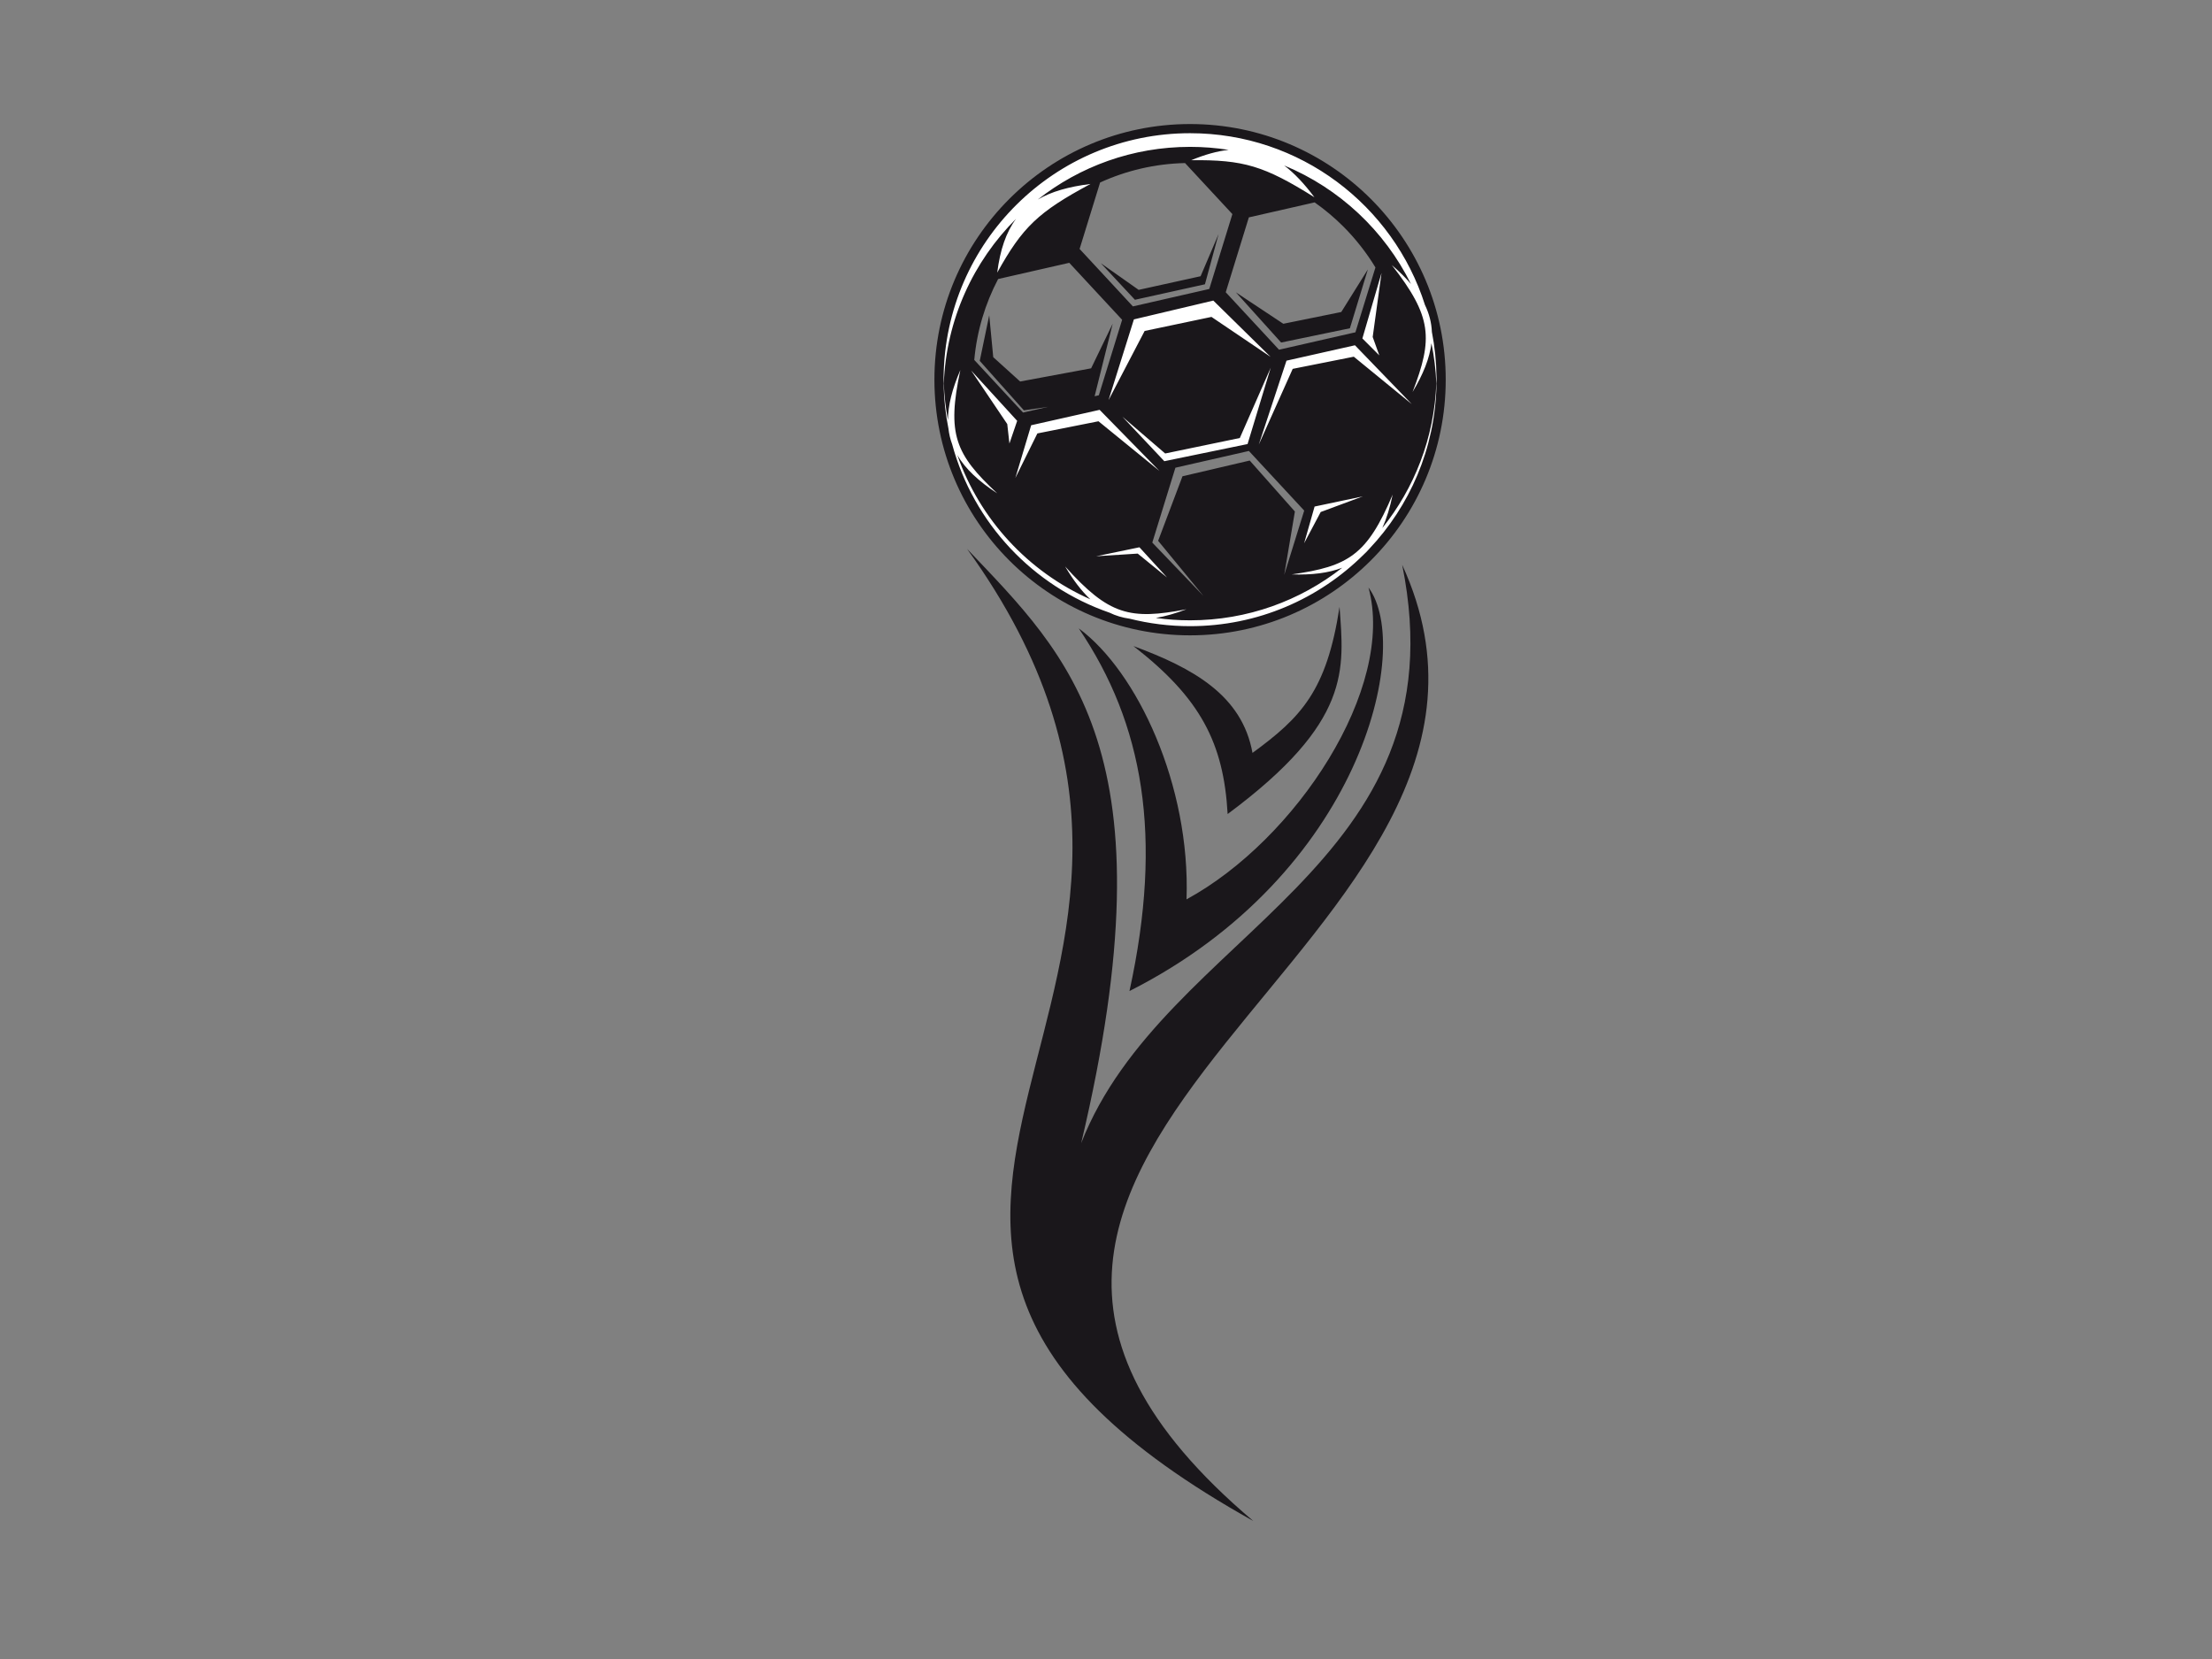 <?xml version="1.0" encoding="utf-8"?>
<!-- Generator: Adobe Illustrator 17.0.0, SVG Export Plug-In . SVG Version: 6.00 Build 0)  -->
<!DOCTYPE svg PUBLIC "-//W3C//DTD SVG 1.1//EN" "http://www.w3.org/Graphics/SVG/1.1/DTD/svg11.dtd">
<svg version="1.1" id="Layer_1" xmlns="http://www.w3.org/2000/svg" xmlns:xlink="http://www.w3.org/1999/xlink" x="0px" y="0px"
	 width="800px" height="600px" viewBox="0 0 800 600" enable-background="new 0 0 800 600" xml:space="preserve">
<rect x="0" y="0" width="800" height="600" fill="#808080" stroke="none"/>
<g>
	<path fill-rule="evenodd" clip-rule="evenodd" fill="#1A171B" d="M349.765,198.524c117.103,162.408-91.82,242.607,103.492,351.555
		c-161.779-136.849,116.916-208.545,53.864-345.798c22.217,109.797-86.123,132.445-116.102,209.17
		C424.61,271.798,386.511,237.27,349.765,198.524L349.765,198.524z"/>
	<g>
		<path fill="#1A171B" d="M430.405,44.861c25.528,0,48.64,10.348,65.376,27.085c16.732,16.732,27.084,39.846,27.084,65.375
			c0,25.525-10.352,48.638-27.084,65.375c-16.736,16.73-39.848,27.083-65.376,27.083c-25.527,0-48.643-10.353-65.375-27.083
			c-16.735-16.737-27.084-39.85-27.084-65.375c0-25.53,10.349-48.643,27.084-65.375C381.762,55.209,404.878,44.861,430.405,44.861
			L430.405,44.861z M357.77,114.028l1.45,15.147l9.728,8.801l25.673-4.766l7.803-16.154l-6.538,26.249l1.526-0.351l4.461-14.456
			l3.962-12.841l-9.482-10.215l-9.639-10.394l-13.82,3.151l-11.905,2.712c-4.67,8.887-7.685,18.779-8.633,29.265l8.01,8.637
			l9.638,10.393l9.057-2.065l-8.762,1.264l-15.96-17.892L357.77,114.028L357.77,114.028z M398.141,95.2l12.323,13.216l25.317-5.599
			l4.931-18.149L434.214,99.9l-22.404,4.934L398.141,95.2L398.141,95.2z M446.983,105.73l16.355,18.149l24.871-5.156l6.496-21.282
			l-9.613,15.399l-20.965,4.259L446.983,105.73L446.983,105.73z M451.976,166.56l16.337,18.435l-3.86,22.928l7.231-23.259
			l-20.008-21.567l-26.575,6.058l-8.36,27.08l18.507,19.302l-16.393-19.949l8.805-23.338L451.976,166.56L451.976,166.56z
			 M519.534,136.264v0.015v0.017v0.017v0.013v0.021v0.016l0.004,0.013v0.017v0.018v0.016v0.015v0.02v0.015v0.018
			c0.002,0.275,0.007,0.55,0.007,0.826c0,0.711-0.007,1.422-0.026,2.131c-1.132,48.237-40.605,87.011-89.114,87.011
			c-48.512,0-87.983-38.774-89.118-87.011c-0.014-0.709-0.023-1.42-0.023-2.131c0-0.277,0.004-0.551,0.009-0.826v-0.018v-0.015
			v-0.02v-0.015v-0.016v-0.018v-0.017v-0.013v-0.016v-0.021v-0.013l0.003-0.017v-0.017v-0.015
			c0.57-48.737,40.257-88.09,89.129-88.09C479.273,48.174,518.967,87.526,519.534,136.264L519.534,136.264z M341.338,138.721
			c1.85,47.597,41.021,85.63,89.067,85.63c48.042,0,87.215-38.033,89.063-85.63c-1.856-47.587-41.023-85.61-89.063-85.61
			C382.362,53.111,343.195,91.135,341.338,138.721L341.338,138.721z M436.074,67.049l-7.49-8.077
			c-10.936,0.25-21.323,2.743-30.717,7.035l-3.238,10.485l-4.178,13.542l9.636,10.384l9.638,10.399l13.821-3.157l13.806-3.148
			l4.18-13.537l4.179-13.541L436.074,67.049L436.074,67.049z M475.46,73.195l-9.99,2.279l-13.806,3.145l-4.179,13.537l-4.179,13.541
			l9.635,10.389l9.638,10.393l13.822-3.151l13.808-3.15l4.178-13.541l3.063-9.914c-3.28-5.399-7.191-10.373-11.634-14.818
			C482.623,78.718,479.158,75.802,475.46,73.195L475.46,73.195z"/>
		<path fill-rule="evenodd" clip-rule="evenodd" fill="#FFFFFF" d="M367.216,172.861l5.719-19.064l24.76-5.574l21.631,22.095
			l-22.046-17.963l-22.097,4.401L367.216,172.861L367.216,172.861z M519.534,136.264v0.015v0.015v0.018v0.013v0.021v0.016v0.013
			l0.004,0.017v0.018v0.016v0.015v0.02v0.015v0.018c0.002,0.275,0.007,0.553,0.007,0.826c0,0.711-0.007,1.422-0.026,2.13
			c-0.537,22.862-9.689,43.594-24.331,59.082c-0.626,0.722-1.282,1.397-1.976,2.026c-16.114,16.008-38.304,25.905-62.808,25.905
			c-7.546,0-14.87-0.941-21.866-2.704c-2.567-0.346-4.982-1.068-7.276-2.179c-27.678-9.576-49.178-32.402-56.899-60.899
			c-0.682-1.828-1.131-3.732-1.354-5.722c-1.012-5.031-1.594-10.212-1.723-15.509c-0.014-0.708-0.023-1.419-0.023-2.13
			c0-0.277,0.004-0.551,0.009-0.826v-0.018v-0.015v-0.02v-0.015v-0.016v-0.018v-0.017v-0.013v-0.016v-0.021v-0.013l0.003-0.018
			v-0.015v-0.015c0.57-48.737,40.257-88.09,89.129-88.09c39.806,0,73.521,26.115,84.964,62.139c1.53,3.171,2.355,6.387,2.492,9.736
			C518.892,125.301,519.468,130.722,519.534,136.264L519.534,136.264z M510.87,141.778c3.882-6.459,6.175-12.237,6.823-17.63
			c0.974,4.731,1.581,9.601,1.775,14.574c-0.766,19.737-7.957,37.831-19.536,52.252c1.559-3.436,2.79-7.453,3.748-12.099
			c-9.267,21.832-15.938,25.977-36.502,28.862c7.298,0.247,13.314-0.494,18.251-2.409c-15.153,11.911-34.257,19.017-55.024,19.017
			c-4.202,0-8.338-0.295-12.384-0.859c3.425-0.571,7.104-1.628,11.085-3.143c-20.385,3.932-28.042,2.171-43.884-15.476
			c2.923,4.949,5.926,8.89,9.124,11.882c-22.406-9.924-39.956-28.819-48.101-52.129c2.895,4.927,7.668,9.405,14.4,13.796
			c-15.178-14.169-18.265-21.394-13.319-44.59c-2.963,6.846-4.473,12.805-4.477,18.153c-0.823-4.317-1.334-8.743-1.512-13.258
			c0.909-23.26,10.732-44.228,26.146-59.599c-3.603,4.832-5.767,11.192-6.822,19.473c9.169-16.485,14.796-21.914,33.725-32.064
			c-7.882,0.979-14.152,2.763-19.064,5.64c15.164-11.938,34.289-19.06,55.083-19.06c4.75,0,9.411,0.375,13.958,1.091
			c-4.146,0.449-8.618,1.703-13.545,3.737c18.865-0.206,26.367,1.993,44.564,13.402c-3.648-4.879-7.239-8.704-10.944-11.502
			c19.991,8.271,36.316,23.604,45.869,42.888c-1.933-2.278-4.245-4.558-6.938-6.877C517.953,114.555,518.334,122.403,510.87,141.778
			L510.87,141.778z M351.218,133.977l16.658,18.229l-2.802,8.199l-0.782-7.035L351.218,133.977L351.218,133.977z M400.927,144.689
			l9.164-29.18l28.717-6.802l20.709,20.352l-21.372-14.444l-24.169,5.08L400.927,144.689L400.927,144.689z M405.888,150.664
			l15.205,16.136l30.105-6.204l8.381-27.623l-11.182,25.436l-26.993,5.599L405.888,150.664L405.888,150.664z M499.647,98.703
			l-6.924,23.701l6.125,6.125l-2.396-6.655L499.647,98.703L499.647,98.703z M471.657,196.474l3.782-13.274l17.453-3.68
			l-15.241,5.653L471.657,196.474L471.657,196.474z M396.448,201.177l15.644-3.245l9.988,10.917l-10.607-8.635L396.448,201.177
			L396.448,201.177z M455.26,160.785l10.015-30.343l24.761-5.567l20.558,21.285l-20.977-17.155l-22.093,4.397L455.26,160.785
			L455.26,160.785z"/>
	</g>
	<path fill-rule="evenodd" clip-rule="evenodd" fill="#1A171B" d="M494.94,212.498c16.164,21.722-2.854,103.711-86.448,145.922
		c12.233-55.957,5.015-96.65-18.353-131.161c21.175,15.606,40.45,56.84,38.984,98.002
		C468.781,303.687,504.825,248.784,494.94,212.498L494.94,212.498z"/>
	<path fill-rule="evenodd" clip-rule="evenodd" fill="#1A171B" d="M484.466,219.484c1.607,22.592,4.512,41.534-40.472,74.921
		c-1.449-25.694-9.831-41.945-34.069-60.745c21.761,8.042,39.288,17.846,43.058,38.641
		C470.526,259.457,479.799,249.947,484.466,219.484L484.466,219.484z"/>
</g>
</svg>
